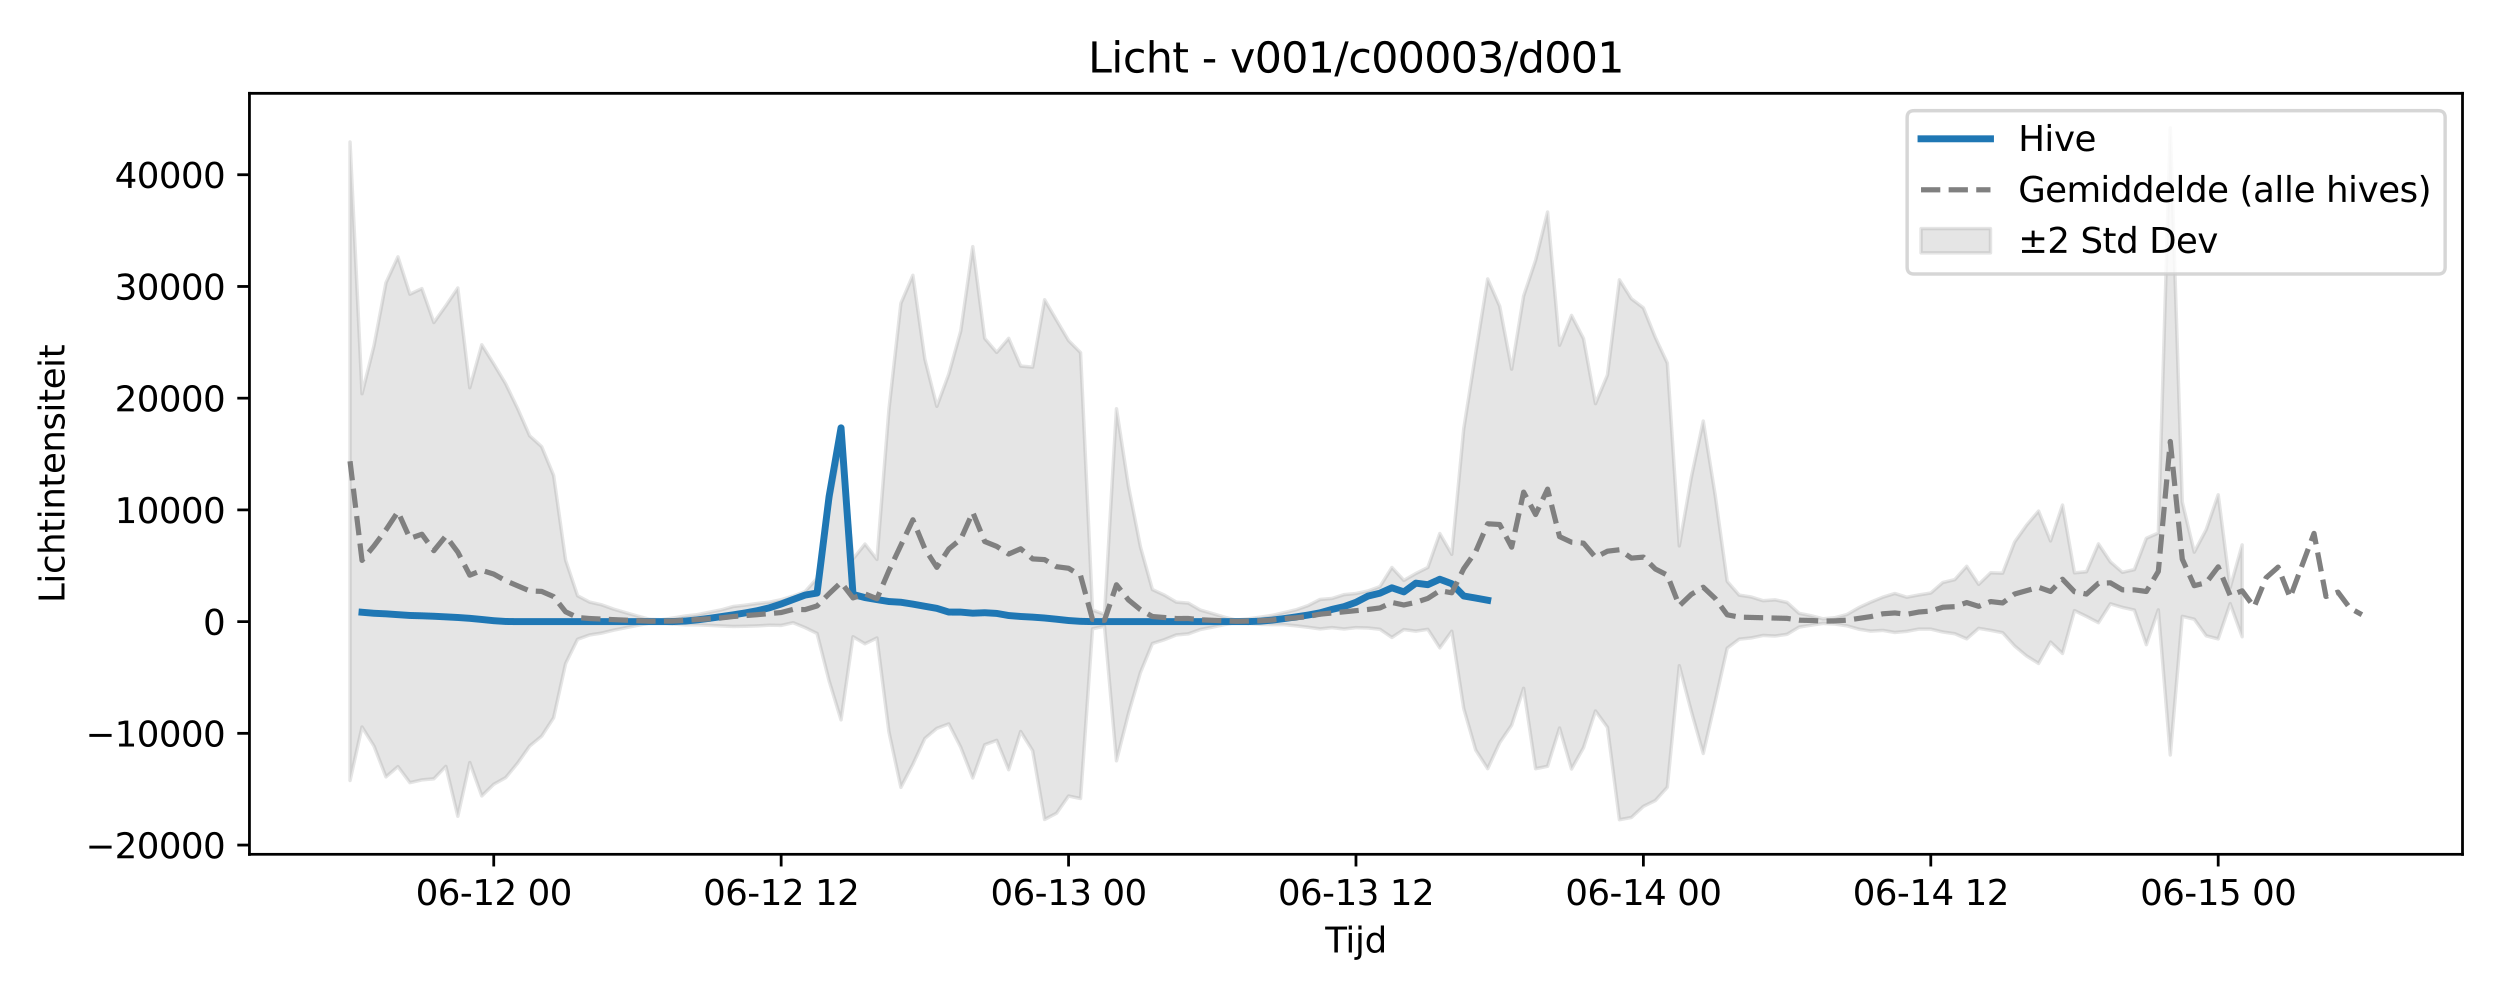 <?xml version="1.0" encoding="utf-8" standalone="no"?>
<!DOCTYPE svg PUBLIC "-//W3C//DTD SVG 1.1//EN"
  "http://www.w3.org/Graphics/SVG/1.1/DTD/svg11.dtd">
<svg xmlns:xlink="http://www.w3.org/1999/xlink" width="720pt" height="288pt" viewBox="0 0 720 288" xmlns="http://www.w3.org/2000/svg" version="1.1">
 <defs>
  <style type="text/css">*{stroke-linejoin: round; stroke-linecap: butt}</style>
 </defs>
 <g id="figure_1">
  <g id="patch_1">
   <path d="M 0 288 
L 720 288 
L 720 0 
L 0 0 
z
" style="fill: #ffffff"/>
  </g>
  <g id="axes_1">
   <g id="patch_2">
    <path d="M 71.84 246.04 
L 709.2 246.04 
L 709.2 26.88 
L 71.84 26.88 
z
" style="fill: #ffffff"/>
   </g>
   <g id="FillBetweenPolyCollection_1">
    <defs>
     <path id="mfbb63254fd" d="M 100.811 -247.115 
L 100.811 -63.209 
L 104.26 -78.618 
L 107.709 -73.132 
L 111.158 -64.257 
L 114.607 -67.217 
L 118.055 -62.593 
L 121.504 -63.388 
L 124.953 -63.7 
L 128.402 -67.282 
L 131.851 -52.911 
L 135.3 -68.385 
L 138.749 -58.774 
L 142.198 -62.12 
L 145.647 -64.045 
L 149.096 -68.239 
L 152.545 -73.128 
L 155.994 -75.99 
L 159.443 -81.281 
L 162.891 -96.891 
L 166.34 -103.89 
L 169.789 -105.134 
L 173.238 -105.662 
L 176.687 -106.507 
L 180.136 -107.201 
L 183.585 -107.877 
L 187.034 -108.542 
L 190.483 -108.647 
L 193.932 -108.272 
L 197.381 -108.043 
L 200.83 -108.022 
L 204.278 -107.897 
L 207.727 -107.722 
L 211.176 -107.571 
L 214.625 -107.64 
L 218.074 -107.74 
L 221.523 -107.94 
L 224.972 -107.884 
L 228.421 -108.659 
L 231.87 -107.249 
L 235.319 -105.559 
L 238.768 -91.96 
L 242.217 -80.681 
L 245.665 -104.624 
L 249.114 -102.582 
L 252.563 -104.265 
L 256.012 -77.239 
L 259.461 -61.239 
L 262.91 -67.884 
L 266.359 -75.327 
L 269.808 -78.227 
L 273.257 -79.513 
L 276.706 -72.756 
L 280.155 -63.943 
L 283.604 -73.518 
L 287.052 -74.779 
L 290.501 -66.322 
L 293.95 -77.324 
L 297.399 -71.802 
L 300.848 -51.986 
L 304.297 -53.801 
L 307.746 -58.747 
L 311.195 -58.029 
L 314.644 -106.907 
L 318.093 -107.66 
L 321.542 -68.887 
L 324.991 -82.465 
L 328.439 -94.288 
L 331.888 -102.671 
L 335.337 -103.761 
L 338.786 -105.144 
L 342.235 -105.446 
L 345.684 -106.699 
L 349.133 -107.373 
L 352.582 -108.105 
L 356.031 -108.728 
L 359.48 -108.449 
L 362.929 -108.189 
L 366.378 -108.1 
L 369.826 -108.102 
L 373.275 -107.753 
L 376.724 -107.351 
L 380.173 -106.874 
L 383.622 -107.249 
L 387.071 -106.855 
L 390.52 -107.242 
L 393.969 -107.143 
L 397.418 -106.767 
L 400.867 -104.407 
L 404.316 -106.686 
L 407.765 -106.226 
L 411.214 -106.754 
L 414.662 -101.417 
L 418.111 -106.203 
L 421.56 -83.94 
L 425.009 -71.982 
L 428.458 -66.621 
L 431.907 -74.088 
L 435.356 -79.164 
L 438.805 -89.772 
L 442.254 -66.608 
L 445.703 -67.311 
L 449.152 -78.339 
L 452.601 -66.521 
L 456.049 -72.658 
L 459.498 -83.248 
L 462.947 -78.516 
L 466.396 -51.922 
L 469.845 -52.569 
L 473.294 -55.758 
L 476.743 -57.455 
L 480.192 -61.287 
L 483.641 -96.275 
L 487.09 -83.175 
L 490.539 -71.001 
L 493.988 -85.999 
L 497.436 -101.322 
L 500.885 -103.921 
L 504.334 -104.28 
L 507.783 -104.99 
L 511.232 -104.824 
L 514.681 -105.317 
L 518.13 -107.399 
L 521.579 -107.946 
L 525.028 -108.457 
L 528.477 -108.268 
L 531.926 -107.764 
L 535.375 -106.788 
L 538.823 -106.236 
L 542.272 -106.441 
L 545.721 -105.855 
L 549.17 -106.174 
L 552.619 -106.82 
L 556.068 -106.803 
L 559.517 -105.983 
L 562.966 -105.491 
L 566.415 -104.016 
L 569.864 -107.039 
L 573.313 -106.456 
L 576.762 -105.777 
L 580.21 -101.959 
L 583.659 -99.077 
L 587.108 -96.92 
L 590.557 -103.091 
L 594.006 -99.803 
L 597.455 -112.14 
L 600.904 -110.464 
L 604.353 -108.654 
L 607.802 -114.098 
L 611.251 -113.078 
L 614.7 -112.296 
L 618.149 -102.325 
L 621.597 -112.364 
L 625.046 -70.56 
L 628.495 -110.49 
L 631.944 -109.669 
L 635.393 -104.886 
L 638.842 -103.988 
L 642.291 -114.157 
L 645.74 -104.611 
L 645.74 -131.073 
L 645.74 -131.073 
L 642.291 -118.791 
L 638.842 -145.501 
L 635.393 -135.491 
L 631.944 -128.975 
L 628.495 -143.449 
L 625.046 -251.158 
L 621.597 -134.5 
L 618.149 -132.982 
L 614.7 -123.953 
L 611.251 -123.175 
L 607.802 -126.182 
L 604.353 -131.363 
L 600.904 -123.347 
L 597.455 -123.02 
L 594.006 -142.548 
L 590.557 -132.207 
L 587.108 -140.818 
L 583.659 -136.766 
L 580.21 -131.892 
L 576.762 -122.926 
L 573.313 -123.043 
L 569.864 -119.7 
L 566.415 -124.914 
L 562.966 -121.065 
L 559.517 -120.236 
L 556.068 -117.218 
L 552.619 -116.657 
L 549.17 -115.995 
L 545.721 -117.086 
L 542.272 -116.023 
L 538.823 -114.612 
L 535.375 -113.02 
L 531.926 -111.022 
L 528.477 -110.106 
L 525.028 -109.785 
L 521.579 -110.674 
L 518.13 -111.369 
L 514.681 -114.503 
L 511.232 -115.248 
L 507.783 -114.997 
L 504.334 -116.072 
L 500.885 -116.615 
L 497.436 -120.559 
L 493.988 -145.272 
L 490.539 -166.745 
L 487.09 -150.47 
L 483.641 -130.773 
L 480.192 -183.443 
L 476.743 -190.796 
L 473.294 -199.338 
L 469.845 -201.956 
L 466.396 -207.415 
L 462.947 -179.994 
L 459.498 -171.752 
L 456.049 -190.485 
L 452.601 -197.165 
L 449.152 -188.572 
L 445.703 -226.946 
L 442.254 -213.027 
L 438.805 -202.76 
L 435.356 -181.674 
L 431.907 -199.807 
L 428.458 -207.672 
L 425.009 -186.306 
L 421.56 -164.534 
L 418.111 -128.36 
L 414.662 -134.341 
L 411.214 -124.571 
L 407.765 -122.832 
L 404.316 -120.843 
L 400.867 -124.57 
L 397.418 -119.054 
L 393.969 -117.799 
L 390.52 -117.073 
L 387.071 -116.745 
L 383.622 -115.646 
L 380.173 -115.361 
L 376.724 -113.593 
L 373.275 -112.389 
L 369.826 -111.571 
L 366.378 -110.772 
L 362.929 -110.254 
L 359.48 -109.782 
L 356.031 -109.412 
L 352.582 -110.281 
L 349.133 -111.319 
L 345.684 -112.305 
L 342.235 -114.308 
L 338.786 -114.585 
L 335.337 -116.613 
L 331.888 -118.216 
L 328.439 -130.545 
L 324.991 -148.003 
L 321.542 -170.281 
L 318.093 -111.044 
L 314.644 -112.31 
L 311.195 -186.447 
L 307.746 -189.932 
L 304.297 -195.774 
L 300.848 -201.678 
L 297.399 -182.271 
L 293.95 -182.576 
L 290.501 -190.56 
L 287.052 -186.505 
L 283.604 -190.554 
L 280.155 -216.974 
L 276.706 -192.709 
L 273.257 -180.277 
L 269.808 -170.979 
L 266.359 -184.582 
L 262.91 -208.716 
L 259.461 -200.649 
L 256.012 -170.102 
L 252.563 -126.887 
L 249.114 -131.318 
L 245.665 -126.984 
L 242.217 -159.851 
L 238.768 -142.041 
L 235.319 -121.432 
L 231.87 -117.616 
L 228.421 -116.331 
L 224.972 -115.298 
L 221.523 -114.565 
L 218.074 -114.2 
L 214.625 -113.71 
L 211.176 -113.323 
L 207.727 -112.366 
L 204.278 -111.674 
L 200.83 -110.985 
L 197.381 -110.605 
L 193.932 -110.019 
L 190.483 -109.524 
L 187.034 -109.654 
L 183.585 -110.582 
L 180.136 -111.57 
L 176.687 -112.587 
L 173.238 -113.826 
L 169.789 -114.6 
L 166.34 -116.425 
L 162.891 -126.716 
L 159.443 -151.073 
L 155.994 -159.365 
L 152.545 -162.491 
L 149.096 -170.306 
L 145.647 -177.452 
L 142.198 -183.201 
L 138.749 -188.707 
L 135.3 -176.323 
L 131.851 -205.065 
L 128.402 -199.95 
L 124.953 -195.111 
L 121.504 -204.89 
L 118.055 -203.278 
L 114.607 -214.034 
L 111.158 -206.559 
L 107.709 -188.417 
L 104.26 -174.605 
L 100.811 -247.115 
z
" style="stroke: #808080; stroke-opacity: 0.2"/>
    </defs>
    <g clip-path="url(#p716252d791)">
     <use xlink:href="#mfbb63254fd" x="0" y="288" style="fill: #808080; fill-opacity: 0.2; stroke: #808080; stroke-opacity: 0.2"/>
    </g>
   </g>
   <g id="matplotlib.axis_1">
    <g id="xtick_1">
     <g id="line2d_1">
      <defs>
       <path id="ma7f25978bb" d="M 0 0 
L 0 3.5 
" style="stroke: #000000; stroke-width: 0.8"/>
      </defs>
      <g>
       <use xlink:href="#ma7f25978bb" x="142.198" y="246.04" style="stroke: #000000; stroke-width: 0.8"/>
      </g>
     </g>
     <g id="text_1">
      <!-- 06-12 00 -->
      <g transform="translate(119.717 260.638) scale(0.1 -0.1)">
       <defs>
        <path id="DejaVuSans-30" d="M 2034 4250 
Q 1547 4250 1301 3770 
Q 1056 3291 1056 2328 
Q 1056 1369 1301 889 
Q 1547 409 2034 409 
Q 2525 409 2770 889 
Q 3016 1369 3016 2328 
Q 3016 3291 2770 3770 
Q 2525 4250 2034 4250 
z
M 2034 4750 
Q 2819 4750 3233 4129 
Q 3647 3509 3647 2328 
Q 3647 1150 3233 529 
Q 2819 -91 2034 -91 
Q 1250 -91 836 529 
Q 422 1150 422 2328 
Q 422 3509 836 4129 
Q 1250 4750 2034 4750 
z
" transform="scale(0.016)"/>
        <path id="DejaVuSans-36" d="M 2113 2584 
Q 1688 2584 1439 2293 
Q 1191 2003 1191 1497 
Q 1191 994 1439 701 
Q 1688 409 2113 409 
Q 2538 409 2786 701 
Q 3034 994 3034 1497 
Q 3034 2003 2786 2293 
Q 2538 2584 2113 2584 
z
M 3366 4563 
L 3366 3988 
Q 3128 4100 2886 4159 
Q 2644 4219 2406 4219 
Q 1781 4219 1451 3797 
Q 1122 3375 1075 2522 
Q 1259 2794 1537 2939 
Q 1816 3084 2150 3084 
Q 2853 3084 3261 2657 
Q 3669 2231 3669 1497 
Q 3669 778 3244 343 
Q 2819 -91 2113 -91 
Q 1303 -91 875 529 
Q 447 1150 447 2328 
Q 447 3434 972 4092 
Q 1497 4750 2381 4750 
Q 2619 4750 2861 4703 
Q 3103 4656 3366 4563 
z
" transform="scale(0.016)"/>
        <path id="DejaVuSans-2d" d="M 313 2009 
L 1997 2009 
L 1997 1497 
L 313 1497 
L 313 2009 
z
" transform="scale(0.016)"/>
        <path id="DejaVuSans-31" d="M 794 531 
L 1825 531 
L 1825 4091 
L 703 3866 
L 703 4441 
L 1819 4666 
L 2450 4666 
L 2450 531 
L 3481 531 
L 3481 0 
L 794 0 
L 794 531 
z
" transform="scale(0.016)"/>
        <path id="DejaVuSans-32" d="M 1228 531 
L 3431 531 
L 3431 0 
L 469 0 
L 469 531 
Q 828 903 1448 1529 
Q 2069 2156 2228 2338 
Q 2531 2678 2651 2914 
Q 2772 3150 2772 3378 
Q 2772 3750 2511 3984 
Q 2250 4219 1831 4219 
Q 1534 4219 1204 4116 
Q 875 4013 500 3803 
L 500 4441 
Q 881 4594 1212 4672 
Q 1544 4750 1819 4750 
Q 2544 4750 2975 4387 
Q 3406 4025 3406 3419 
Q 3406 3131 3298 2873 
Q 3191 2616 2906 2266 
Q 2828 2175 2409 1742 
Q 1991 1309 1228 531 
z
" transform="scale(0.016)"/>
        <path id="DejaVuSans-20" transform="scale(0.016)"/>
       </defs>
       <use xlink:href="#DejaVuSans-30"/>
       <use xlink:href="#DejaVuSans-36" transform="translate(63.623 0)"/>
       <use xlink:href="#DejaVuSans-2d" transform="translate(127.246 0)"/>
       <use xlink:href="#DejaVuSans-31" transform="translate(163.33 0)"/>
       <use xlink:href="#DejaVuSans-32" transform="translate(226.953 0)"/>
       <use xlink:href="#DejaVuSans-20" transform="translate(290.576 0)"/>
       <use xlink:href="#DejaVuSans-30" transform="translate(322.363 0)"/>
       <use xlink:href="#DejaVuSans-30" transform="translate(385.986 0)"/>
      </g>
     </g>
    </g>
    <g id="xtick_2">
     <g id="line2d_2">
      <g>
       <use xlink:href="#ma7f25978bb" x="224.972" y="246.04" style="stroke: #000000; stroke-width: 0.8"/>
      </g>
     </g>
     <g id="text_2">
      <!-- 06-12 12 -->
      <g transform="translate(202.491 260.638) scale(0.1 -0.1)">
       <use xlink:href="#DejaVuSans-30"/>
       <use xlink:href="#DejaVuSans-36" transform="translate(63.623 0)"/>
       <use xlink:href="#DejaVuSans-2d" transform="translate(127.246 0)"/>
       <use xlink:href="#DejaVuSans-31" transform="translate(163.33 0)"/>
       <use xlink:href="#DejaVuSans-32" transform="translate(226.953 0)"/>
       <use xlink:href="#DejaVuSans-20" transform="translate(290.576 0)"/>
       <use xlink:href="#DejaVuSans-31" transform="translate(322.363 0)"/>
       <use xlink:href="#DejaVuSans-32" transform="translate(385.986 0)"/>
      </g>
     </g>
    </g>
    <g id="xtick_3">
     <g id="line2d_3">
      <g>
       <use xlink:href="#ma7f25978bb" x="307.746" y="246.04" style="stroke: #000000; stroke-width: 0.8"/>
      </g>
     </g>
     <g id="text_3">
      <!-- 06-13 00 -->
      <g transform="translate(285.266 260.638) scale(0.1 -0.1)">
       <defs>
        <path id="DejaVuSans-33" d="M 2597 2516 
Q 3050 2419 3304 2112 
Q 3559 1806 3559 1356 
Q 3559 666 3084 287 
Q 2609 -91 1734 -91 
Q 1441 -91 1130 -33 
Q 819 25 488 141 
L 488 750 
Q 750 597 1062 519 
Q 1375 441 1716 441 
Q 2309 441 2620 675 
Q 2931 909 2931 1356 
Q 2931 1769 2642 2001 
Q 2353 2234 1838 2234 
L 1294 2234 
L 1294 2753 
L 1863 2753 
Q 2328 2753 2575 2939 
Q 2822 3125 2822 3475 
Q 2822 3834 2567 4026 
Q 2313 4219 1838 4219 
Q 1578 4219 1281 4162 
Q 984 4106 628 3988 
L 628 4550 
Q 988 4650 1302 4700 
Q 1616 4750 1894 4750 
Q 2613 4750 3031 4423 
Q 3450 4097 3450 3541 
Q 3450 3153 3228 2886 
Q 3006 2619 2597 2516 
z
" transform="scale(0.016)"/>
       </defs>
       <use xlink:href="#DejaVuSans-30"/>
       <use xlink:href="#DejaVuSans-36" transform="translate(63.623 0)"/>
       <use xlink:href="#DejaVuSans-2d" transform="translate(127.246 0)"/>
       <use xlink:href="#DejaVuSans-31" transform="translate(163.33 0)"/>
       <use xlink:href="#DejaVuSans-33" transform="translate(226.953 0)"/>
       <use xlink:href="#DejaVuSans-20" transform="translate(290.576 0)"/>
       <use xlink:href="#DejaVuSans-30" transform="translate(322.363 0)"/>
       <use xlink:href="#DejaVuSans-30" transform="translate(385.986 0)"/>
      </g>
     </g>
    </g>
    <g id="xtick_4">
     <g id="line2d_4">
      <g>
       <use xlink:href="#ma7f25978bb" x="390.52" y="246.04" style="stroke: #000000; stroke-width: 0.8"/>
      </g>
     </g>
     <g id="text_4">
      <!-- 06-13 12 -->
      <g transform="translate(368.04 260.638) scale(0.1 -0.1)">
       <use xlink:href="#DejaVuSans-30"/>
       <use xlink:href="#DejaVuSans-36" transform="translate(63.623 0)"/>
       <use xlink:href="#DejaVuSans-2d" transform="translate(127.246 0)"/>
       <use xlink:href="#DejaVuSans-31" transform="translate(163.33 0)"/>
       <use xlink:href="#DejaVuSans-33" transform="translate(226.953 0)"/>
       <use xlink:href="#DejaVuSans-20" transform="translate(290.576 0)"/>
       <use xlink:href="#DejaVuSans-31" transform="translate(322.363 0)"/>
       <use xlink:href="#DejaVuSans-32" transform="translate(385.986 0)"/>
      </g>
     </g>
    </g>
    <g id="xtick_5">
     <g id="line2d_5">
      <g>
       <use xlink:href="#ma7f25978bb" x="473.294" y="246.04" style="stroke: #000000; stroke-width: 0.8"/>
      </g>
     </g>
     <g id="text_5">
      <!-- 06-14 00 -->
      <g transform="translate(450.814 260.638) scale(0.1 -0.1)">
       <defs>
        <path id="DejaVuSans-34" d="M 2419 4116 
L 825 1625 
L 2419 1625 
L 2419 4116 
z
M 2253 4666 
L 3047 4666 
L 3047 1625 
L 3713 1625 
L 3713 1100 
L 3047 1100 
L 3047 0 
L 2419 0 
L 2419 1100 
L 313 1100 
L 313 1709 
L 2253 4666 
z
" transform="scale(0.016)"/>
       </defs>
       <use xlink:href="#DejaVuSans-30"/>
       <use xlink:href="#DejaVuSans-36" transform="translate(63.623 0)"/>
       <use xlink:href="#DejaVuSans-2d" transform="translate(127.246 0)"/>
       <use xlink:href="#DejaVuSans-31" transform="translate(163.33 0)"/>
       <use xlink:href="#DejaVuSans-34" transform="translate(226.953 0)"/>
       <use xlink:href="#DejaVuSans-20" transform="translate(290.576 0)"/>
       <use xlink:href="#DejaVuSans-30" transform="translate(322.363 0)"/>
       <use xlink:href="#DejaVuSans-30" transform="translate(385.986 0)"/>
      </g>
     </g>
    </g>
    <g id="xtick_6">
     <g id="line2d_6">
      <g>
       <use xlink:href="#ma7f25978bb" x="556.068" y="246.04" style="stroke: #000000; stroke-width: 0.8"/>
      </g>
     </g>
     <g id="text_6">
      <!-- 06-14 12 -->
      <g transform="translate(533.588 260.638) scale(0.1 -0.1)">
       <use xlink:href="#DejaVuSans-30"/>
       <use xlink:href="#DejaVuSans-36" transform="translate(63.623 0)"/>
       <use xlink:href="#DejaVuSans-2d" transform="translate(127.246 0)"/>
       <use xlink:href="#DejaVuSans-31" transform="translate(163.33 0)"/>
       <use xlink:href="#DejaVuSans-34" transform="translate(226.953 0)"/>
       <use xlink:href="#DejaVuSans-20" transform="translate(290.576 0)"/>
       <use xlink:href="#DejaVuSans-31" transform="translate(322.363 0)"/>
       <use xlink:href="#DejaVuSans-32" transform="translate(385.986 0)"/>
      </g>
     </g>
    </g>
    <g id="xtick_7">
     <g id="line2d_7">
      <g>
       <use xlink:href="#ma7f25978bb" x="638.842" y="246.04" style="stroke: #000000; stroke-width: 0.8"/>
      </g>
     </g>
     <g id="text_7">
      <!-- 06-15 00 -->
      <g transform="translate(616.362 260.638) scale(0.1 -0.1)">
       <defs>
        <path id="DejaVuSans-35" d="M 691 4666 
L 3169 4666 
L 3169 4134 
L 1269 4134 
L 1269 2991 
Q 1406 3038 1543 3061 
Q 1681 3084 1819 3084 
Q 2600 3084 3056 2656 
Q 3513 2228 3513 1497 
Q 3513 744 3044 326 
Q 2575 -91 1722 -91 
Q 1428 -91 1123 -41 
Q 819 9 494 109 
L 494 744 
Q 775 591 1075 516 
Q 1375 441 1709 441 
Q 2250 441 2565 725 
Q 2881 1009 2881 1497 
Q 2881 1984 2565 2268 
Q 2250 2553 1709 2553 
Q 1456 2553 1204 2497 
Q 953 2441 691 2322 
L 691 4666 
z
" transform="scale(0.016)"/>
       </defs>
       <use xlink:href="#DejaVuSans-30"/>
       <use xlink:href="#DejaVuSans-36" transform="translate(63.623 0)"/>
       <use xlink:href="#DejaVuSans-2d" transform="translate(127.246 0)"/>
       <use xlink:href="#DejaVuSans-31" transform="translate(163.33 0)"/>
       <use xlink:href="#DejaVuSans-35" transform="translate(226.953 0)"/>
       <use xlink:href="#DejaVuSans-20" transform="translate(290.576 0)"/>
       <use xlink:href="#DejaVuSans-30" transform="translate(322.363 0)"/>
       <use xlink:href="#DejaVuSans-30" transform="translate(385.986 0)"/>
      </g>
     </g>
    </g>
    <g id="text_8">
     <!-- Tijd -->
     <g transform="translate(381.67 274.317) scale(0.1 -0.1)">
      <defs>
       <path id="DejaVuSans-54" d="M -19 4666 
L 3928 4666 
L 3928 4134 
L 2272 4134 
L 2272 0 
L 1638 0 
L 1638 4134 
L -19 4134 
L -19 4666 
z
" transform="scale(0.016)"/>
       <path id="DejaVuSans-69" d="M 603 3500 
L 1178 3500 
L 1178 0 
L 603 0 
L 603 3500 
z
M 603 4863 
L 1178 4863 
L 1178 4134 
L 603 4134 
L 603 4863 
z
" transform="scale(0.016)"/>
       <path id="DejaVuSans-6a" d="M 603 3500 
L 1178 3500 
L 1178 -63 
Q 1178 -731 923 -1031 
Q 669 -1331 103 -1331 
L -116 -1331 
L -116 -844 
L 38 -844 
Q 366 -844 484 -692 
Q 603 -541 603 -63 
L 603 3500 
z
M 603 4863 
L 1178 4863 
L 1178 4134 
L 603 4134 
L 603 4863 
z
" transform="scale(0.016)"/>
       <path id="DejaVuSans-64" d="M 2906 2969 
L 2906 4863 
L 3481 4863 
L 3481 0 
L 2906 0 
L 2906 525 
Q 2725 213 2448 61 
Q 2172 -91 1784 -91 
Q 1150 -91 751 415 
Q 353 922 353 1747 
Q 353 2572 751 3078 
Q 1150 3584 1784 3584 
Q 2172 3584 2448 3432 
Q 2725 3281 2906 2969 
z
M 947 1747 
Q 947 1113 1208 752 
Q 1469 391 1925 391 
Q 2381 391 2643 752 
Q 2906 1113 2906 1747 
Q 2906 2381 2643 2742 
Q 2381 3103 1925 3103 
Q 1469 3103 1208 2742 
Q 947 2381 947 1747 
z
" transform="scale(0.016)"/>
      </defs>
      <use xlink:href="#DejaVuSans-54"/>
      <use xlink:href="#DejaVuSans-69" transform="translate(57.959 0)"/>
      <use xlink:href="#DejaVuSans-6a" transform="translate(85.742 0)"/>
      <use xlink:href="#DejaVuSans-64" transform="translate(113.525 0)"/>
     </g>
    </g>
   </g>
   <g id="matplotlib.axis_2">
    <g id="ytick_1">
     <g id="line2d_8">
      <defs>
       <path id="m1f7e5d19f0" d="M 0 0 
L -3.5 0 
" style="stroke: #000000; stroke-width: 0.8"/>
      </defs>
      <g>
       <use xlink:href="#m1f7e5d19f0" x="71.84" y="243.381" style="stroke: #000000; stroke-width: 0.8"/>
      </g>
     </g>
     <g id="text_9">
      <!-- −20000 -->
      <g transform="translate(24.648 247.18) scale(0.1 -0.1)">
       <defs>
        <path id="DejaVuSans-2212" d="M 678 2272 
L 4684 2272 
L 4684 1741 
L 678 1741 
L 678 2272 
z
" transform="scale(0.016)"/>
       </defs>
       <use xlink:href="#DejaVuSans-2212"/>
       <use xlink:href="#DejaVuSans-32" transform="translate(83.789 0)"/>
       <use xlink:href="#DejaVuSans-30" transform="translate(147.412 0)"/>
       <use xlink:href="#DejaVuSans-30" transform="translate(211.035 0)"/>
       <use xlink:href="#DejaVuSans-30" transform="translate(274.658 0)"/>
       <use xlink:href="#DejaVuSans-30" transform="translate(338.281 0)"/>
      </g>
     </g>
    </g>
    <g id="ytick_2">
     <g id="line2d_9">
      <g>
       <use xlink:href="#m1f7e5d19f0" x="71.84" y="211.204" style="stroke: #000000; stroke-width: 0.8"/>
      </g>
     </g>
     <g id="text_10">
      <!-- −10000 -->
      <g transform="translate(24.648 215.004) scale(0.1 -0.1)">
       <use xlink:href="#DejaVuSans-2212"/>
       <use xlink:href="#DejaVuSans-31" transform="translate(83.789 0)"/>
       <use xlink:href="#DejaVuSans-30" transform="translate(147.412 0)"/>
       <use xlink:href="#DejaVuSans-30" transform="translate(211.035 0)"/>
       <use xlink:href="#DejaVuSans-30" transform="translate(274.658 0)"/>
       <use xlink:href="#DejaVuSans-30" transform="translate(338.281 0)"/>
      </g>
     </g>
    </g>
    <g id="ytick_3">
     <g id="line2d_10">
      <g>
       <use xlink:href="#m1f7e5d19f0" x="71.84" y="179.028" style="stroke: #000000; stroke-width: 0.8"/>
      </g>
     </g>
     <g id="text_11">
      <!-- 0 -->
      <g transform="translate(58.477 182.827) scale(0.1 -0.1)">
       <use xlink:href="#DejaVuSans-30"/>
      </g>
     </g>
    </g>
    <g id="ytick_4">
     <g id="line2d_11">
      <g>
       <use xlink:href="#m1f7e5d19f0" x="71.84" y="146.851" style="stroke: #000000; stroke-width: 0.8"/>
      </g>
     </g>
     <g id="text_12">
      <!-- 10000 -->
      <g transform="translate(33.028 150.65) scale(0.1 -0.1)">
       <use xlink:href="#DejaVuSans-31"/>
       <use xlink:href="#DejaVuSans-30" transform="translate(63.623 0)"/>
       <use xlink:href="#DejaVuSans-30" transform="translate(127.246 0)"/>
       <use xlink:href="#DejaVuSans-30" transform="translate(190.869 0)"/>
       <use xlink:href="#DejaVuSans-30" transform="translate(254.492 0)"/>
      </g>
     </g>
    </g>
    <g id="ytick_5">
     <g id="line2d_12">
      <g>
       <use xlink:href="#m1f7e5d19f0" x="71.84" y="114.674" style="stroke: #000000; stroke-width: 0.8"/>
      </g>
     </g>
     <g id="text_13">
      <!-- 20000 -->
      <g transform="translate(33.028 118.473) scale(0.1 -0.1)">
       <use xlink:href="#DejaVuSans-32"/>
       <use xlink:href="#DejaVuSans-30" transform="translate(63.623 0)"/>
       <use xlink:href="#DejaVuSans-30" transform="translate(127.246 0)"/>
       <use xlink:href="#DejaVuSans-30" transform="translate(190.869 0)"/>
       <use xlink:href="#DejaVuSans-30" transform="translate(254.492 0)"/>
      </g>
     </g>
    </g>
    <g id="ytick_6">
     <g id="line2d_13">
      <g>
       <use xlink:href="#m1f7e5d19f0" x="71.84" y="82.498" style="stroke: #000000; stroke-width: 0.8"/>
      </g>
     </g>
     <g id="text_14">
      <!-- 30000 -->
      <g transform="translate(33.028 86.297) scale(0.1 -0.1)">
       <use xlink:href="#DejaVuSans-33"/>
       <use xlink:href="#DejaVuSans-30" transform="translate(63.623 0)"/>
       <use xlink:href="#DejaVuSans-30" transform="translate(127.246 0)"/>
       <use xlink:href="#DejaVuSans-30" transform="translate(190.869 0)"/>
       <use xlink:href="#DejaVuSans-30" transform="translate(254.492 0)"/>
      </g>
     </g>
    </g>
    <g id="ytick_7">
     <g id="line2d_14">
      <g>
       <use xlink:href="#m1f7e5d19f0" x="71.84" y="50.321" style="stroke: #000000; stroke-width: 0.8"/>
      </g>
     </g>
     <g id="text_15">
      <!-- 40000 -->
      <g transform="translate(33.028 54.12) scale(0.1 -0.1)">
       <use xlink:href="#DejaVuSans-34"/>
       <use xlink:href="#DejaVuSans-30" transform="translate(63.623 0)"/>
       <use xlink:href="#DejaVuSans-30" transform="translate(127.246 0)"/>
       <use xlink:href="#DejaVuSans-30" transform="translate(190.869 0)"/>
       <use xlink:href="#DejaVuSans-30" transform="translate(254.492 0)"/>
      </g>
     </g>
    </g>
    <g id="text_16">
     <!-- Lichtintensiteit -->
     <g transform="translate(18.568 173.656) rotate(-90) scale(0.1 -0.1)">
      <defs>
       <path id="DejaVuSans-4c" d="M 628 4666 
L 1259 4666 
L 1259 531 
L 3531 531 
L 3531 0 
L 628 0 
L 628 4666 
z
" transform="scale(0.016)"/>
       <path id="DejaVuSans-63" d="M 3122 3366 
L 3122 2828 
Q 2878 2963 2633 3030 
Q 2388 3097 2138 3097 
Q 1578 3097 1268 2742 
Q 959 2388 959 1747 
Q 959 1106 1268 751 
Q 1578 397 2138 397 
Q 2388 397 2633 464 
Q 2878 531 3122 666 
L 3122 134 
Q 2881 22 2623 -34 
Q 2366 -91 2075 -91 
Q 1284 -91 818 406 
Q 353 903 353 1747 
Q 353 2603 823 3093 
Q 1294 3584 2113 3584 
Q 2378 3584 2631 3529 
Q 2884 3475 3122 3366 
z
" transform="scale(0.016)"/>
       <path id="DejaVuSans-68" d="M 3513 2113 
L 3513 0 
L 2938 0 
L 2938 2094 
Q 2938 2591 2744 2837 
Q 2550 3084 2163 3084 
Q 1697 3084 1428 2787 
Q 1159 2491 1159 1978 
L 1159 0 
L 581 0 
L 581 4863 
L 1159 4863 
L 1159 2956 
Q 1366 3272 1645 3428 
Q 1925 3584 2291 3584 
Q 2894 3584 3203 3211 
Q 3513 2838 3513 2113 
z
" transform="scale(0.016)"/>
       <path id="DejaVuSans-74" d="M 1172 4494 
L 1172 3500 
L 2356 3500 
L 2356 3053 
L 1172 3053 
L 1172 1153 
Q 1172 725 1289 603 
Q 1406 481 1766 481 
L 2356 481 
L 2356 0 
L 1766 0 
Q 1100 0 847 248 
Q 594 497 594 1153 
L 594 3053 
L 172 3053 
L 172 3500 
L 594 3500 
L 594 4494 
L 1172 4494 
z
" transform="scale(0.016)"/>
       <path id="DejaVuSans-6e" d="M 3513 2113 
L 3513 0 
L 2938 0 
L 2938 2094 
Q 2938 2591 2744 2837 
Q 2550 3084 2163 3084 
Q 1697 3084 1428 2787 
Q 1159 2491 1159 1978 
L 1159 0 
L 581 0 
L 581 3500 
L 1159 3500 
L 1159 2956 
Q 1366 3272 1645 3428 
Q 1925 3584 2291 3584 
Q 2894 3584 3203 3211 
Q 3513 2838 3513 2113 
z
" transform="scale(0.016)"/>
       <path id="DejaVuSans-65" d="M 3597 1894 
L 3597 1613 
L 953 1613 
Q 991 1019 1311 708 
Q 1631 397 2203 397 
Q 2534 397 2845 478 
Q 3156 559 3463 722 
L 3463 178 
Q 3153 47 2828 -22 
Q 2503 -91 2169 -91 
Q 1331 -91 842 396 
Q 353 884 353 1716 
Q 353 2575 817 3079 
Q 1281 3584 2069 3584 
Q 2775 3584 3186 3129 
Q 3597 2675 3597 1894 
z
M 3022 2063 
Q 3016 2534 2758 2815 
Q 2500 3097 2075 3097 
Q 1594 3097 1305 2825 
Q 1016 2553 972 2059 
L 3022 2063 
z
" transform="scale(0.016)"/>
       <path id="DejaVuSans-73" d="M 2834 3397 
L 2834 2853 
Q 2591 2978 2328 3040 
Q 2066 3103 1784 3103 
Q 1356 3103 1142 2972 
Q 928 2841 928 2578 
Q 928 2378 1081 2264 
Q 1234 2150 1697 2047 
L 1894 2003 
Q 2506 1872 2764 1633 
Q 3022 1394 3022 966 
Q 3022 478 2636 193 
Q 2250 -91 1575 -91 
Q 1294 -91 989 -36 
Q 684 19 347 128 
L 347 722 
Q 666 556 975 473 
Q 1284 391 1588 391 
Q 1994 391 2212 530 
Q 2431 669 2431 922 
Q 2431 1156 2273 1281 
Q 2116 1406 1581 1522 
L 1381 1569 
Q 847 1681 609 1914 
Q 372 2147 372 2553 
Q 372 3047 722 3315 
Q 1072 3584 1716 3584 
Q 2034 3584 2315 3537 
Q 2597 3491 2834 3397 
z
" transform="scale(0.016)"/>
      </defs>
      <use xlink:href="#DejaVuSans-4c"/>
      <use xlink:href="#DejaVuSans-69" transform="translate(55.713 0)"/>
      <use xlink:href="#DejaVuSans-63" transform="translate(83.496 0)"/>
      <use xlink:href="#DejaVuSans-68" transform="translate(138.477 0)"/>
      <use xlink:href="#DejaVuSans-74" transform="translate(201.855 0)"/>
      <use xlink:href="#DejaVuSans-69" transform="translate(241.064 0)"/>
      <use xlink:href="#DejaVuSans-6e" transform="translate(268.848 0)"/>
      <use xlink:href="#DejaVuSans-74" transform="translate(332.227 0)"/>
      <use xlink:href="#DejaVuSans-65" transform="translate(371.436 0)"/>
      <use xlink:href="#DejaVuSans-6e" transform="translate(432.959 0)"/>
      <use xlink:href="#DejaVuSans-73" transform="translate(496.338 0)"/>
      <use xlink:href="#DejaVuSans-69" transform="translate(548.438 0)"/>
      <use xlink:href="#DejaVuSans-74" transform="translate(576.221 0)"/>
      <use xlink:href="#DejaVuSans-65" transform="translate(615.43 0)"/>
      <use xlink:href="#DejaVuSans-69" transform="translate(676.953 0)"/>
      <use xlink:href="#DejaVuSans-74" transform="translate(704.736 0)"/>
     </g>
    </g>
   </g>
   <g id="line2d_15">
    <path d="M 104.26 176.329 
L 107.709 176.622 
L 111.158 176.782 
L 114.607 177.024 
L 118.055 177.254 
L 121.504 177.351 
L 124.953 177.481 
L 128.402 177.656 
L 131.851 177.838 
L 135.3 178.079 
L 138.749 178.409 
L 142.198 178.762 
L 145.647 178.984 
L 149.096 179.027 
L 152.545 179.028 
L 155.994 179.028 
L 159.443 179.028 
L 162.891 179.028 
L 166.34 179.028 
L 169.789 179.028 
L 173.238 179.028 
L 176.687 179.028 
L 180.136 179.028 
L 183.585 179.028 
L 187.034 179.028 
L 190.483 179.028 
L 193.932 179.009 
L 197.381 178.863 
L 200.83 178.522 
L 204.278 178.081 
L 207.727 177.578 
L 211.176 177.073 
L 214.625 176.521 
L 218.074 175.885 
L 221.523 175.063 
L 224.972 173.957 
L 228.421 172.661 
L 231.87 171.378 
L 235.319 170.793 
L 238.768 143.051 
L 242.217 123.218 
L 245.665 171.193 
L 249.114 172.1 
L 252.563 172.686 
L 256.012 173.242 
L 259.461 173.447 
L 262.91 173.988 
L 266.359 174.607 
L 269.808 175.208 
L 273.257 176.282 
L 276.706 176.286 
L 280.155 176.598 
L 283.604 176.463 
L 287.052 176.664 
L 290.501 177.273 
L 293.95 177.548 
L 297.399 177.732 
L 300.848 177.988 
L 304.297 178.336 
L 307.746 178.714 
L 311.195 178.946 
L 314.644 179.022 
L 318.093 179.028 
L 321.542 179.028 
L 324.991 179.028 
L 328.439 179.028 
L 331.888 179.028 
L 335.337 179.028 
L 338.786 179.028 
L 342.235 179.028 
L 345.684 179.028 
L 349.133 179.028 
L 352.582 179.028 
L 356.031 179.028 
L 359.48 179.018 
L 362.929 178.907 
L 366.378 178.593 
L 369.826 178.156 
L 373.275 177.665 
L 376.724 177.135 
L 380.173 176.495 
L 383.622 175.504 
L 387.071 174.717 
L 390.52 173.466 
L 393.969 171.668 
L 397.418 170.838 
L 400.867 169.285 
L 404.316 170.462 
L 407.765 167.947 
L 411.214 168.391 
L 414.662 166.819 
L 418.111 168.118 
L 421.56 171.647 
L 425.009 172.242 
L 428.458 172.874 
" clip-path="url(#p716252d791)" style="fill: none; stroke: #1f77b4; stroke-width: 2; stroke-linecap: square"/>
   </g>
   <g id="line2d_16">
    <path d="M 100.811 132.838 
L 104.26 161.389 
L 107.709 157.226 
L 111.158 152.592 
L 114.607 147.375 
L 118.055 155.065 
L 121.504 153.861 
L 124.953 158.594 
L 128.402 154.384 
L 131.851 159.012 
L 135.3 165.646 
L 138.749 164.259 
L 142.198 165.34 
L 145.647 167.252 
L 152.545 170.19 
L 155.994 170.322 
L 159.443 171.823 
L 162.891 176.196 
L 166.34 177.842 
L 169.789 178.133 
L 176.687 178.453 
L 187.034 178.902 
L 193.932 178.854 
L 204.278 178.215 
L 207.727 177.956 
L 211.176 177.553 
L 218.074 177.03 
L 224.972 176.409 
L 228.421 175.505 
L 231.87 175.568 
L 235.319 174.505 
L 238.768 170.999 
L 242.217 167.734 
L 245.665 172.196 
L 249.114 171.05 
L 252.563 172.424 
L 256.012 164.33 
L 262.91 149.7 
L 266.359 158.046 
L 269.808 163.397 
L 273.257 158.105 
L 276.706 155.267 
L 280.155 147.541 
L 283.604 155.964 
L 287.052 157.358 
L 290.501 159.559 
L 293.95 158.05 
L 297.399 160.964 
L 300.848 161.168 
L 304.297 163.212 
L 307.746 163.661 
L 311.195 165.762 
L 314.644 178.392 
L 318.093 178.648 
L 321.542 168.416 
L 324.991 172.766 
L 328.439 175.583 
L 331.888 177.556 
L 338.786 178.136 
L 342.235 178.123 
L 345.684 178.498 
L 356.031 178.93 
L 362.929 178.778 
L 366.378 178.564 
L 369.826 178.163 
L 373.275 177.929 
L 376.724 177.528 
L 380.173 176.883 
L 393.969 175.529 
L 397.418 175.09 
L 400.867 173.511 
L 404.316 174.236 
L 407.765 173.471 
L 411.214 172.337 
L 414.662 170.121 
L 418.111 170.719 
L 421.56 163.763 
L 425.009 158.856 
L 428.458 150.853 
L 431.907 151.053 
L 435.356 157.581 
L 438.805 141.734 
L 442.254 148.182 
L 445.703 140.872 
L 449.152 154.544 
L 452.601 156.157 
L 456.049 156.428 
L 459.498 160.5 
L 462.947 158.745 
L 466.396 158.332 
L 469.845 160.737 
L 473.294 160.452 
L 476.743 163.874 
L 480.192 165.635 
L 483.641 174.476 
L 487.09 171.177 
L 490.539 169.127 
L 493.988 172.365 
L 497.436 177.06 
L 500.885 177.732 
L 514.681 178.09 
L 518.13 178.616 
L 521.579 178.69 
L 525.028 178.879 
L 528.477 178.813 
L 531.926 178.607 
L 538.823 177.576 
L 542.272 176.768 
L 545.721 176.529 
L 549.17 176.916 
L 552.619 176.262 
L 556.068 175.99 
L 559.517 174.891 
L 562.966 174.722 
L 566.415 173.535 
L 569.864 174.631 
L 573.313 173.25 
L 576.762 173.649 
L 580.21 171.075 
L 587.108 169.131 
L 590.557 170.351 
L 594.006 166.824 
L 597.455 170.42 
L 600.904 171.094 
L 604.353 167.992 
L 607.802 167.86 
L 611.251 169.873 
L 614.7 169.876 
L 618.149 170.347 
L 621.597 164.568 
L 625.046 127.141 
L 628.495 161.031 
L 631.944 168.678 
L 635.393 167.811 
L 638.842 163.255 
L 642.291 171.526 
L 645.74 170.158 
L 649.189 174.811 
L 652.638 166.387 
L 656.087 163.335 
L 659.536 172.099 
L 666.433 153.624 
L 669.882 171.791 
L 673.331 170.528 
L 676.78 175.138 
L 680.229 177.03 
L 680.229 177.03 
" clip-path="url(#p716252d791)" style="fill: none; stroke-dasharray: 5.55,2.4; stroke-dashoffset: 0; stroke: #808080; stroke-width: 1.5"/>
   </g>
   <g id="patch_3">
    <path d="M 71.84 246.04 
L 71.84 26.88 
" style="fill: none; stroke: #000000; stroke-width: 0.8; stroke-linejoin: miter; stroke-linecap: square"/>
   </g>
   <g id="patch_4">
    <path d="M 709.2 246.04 
L 709.2 26.88 
" style="fill: none; stroke: #000000; stroke-width: 0.8; stroke-linejoin: miter; stroke-linecap: square"/>
   </g>
   <g id="patch_5">
    <path d="M 71.84 246.04 
L 709.2 246.04 
" style="fill: none; stroke: #000000; stroke-width: 0.8; stroke-linejoin: miter; stroke-linecap: square"/>
   </g>
   <g id="patch_6">
    <path d="M 71.84 26.88 
L 709.2 26.88 
" style="fill: none; stroke: #000000; stroke-width: 0.8; stroke-linejoin: miter; stroke-linecap: square"/>
   </g>
   <g id="text_17">
    <!-- Licht - v001/c00003/d001 -->
    <g transform="translate(313.383 20.88) scale(0.12 -0.12)">
     <defs>
      <path id="DejaVuSans-76" d="M 191 3500 
L 800 3500 
L 1894 563 
L 2988 3500 
L 3597 3500 
L 2284 0 
L 1503 0 
L 191 3500 
z
" transform="scale(0.016)"/>
      <path id="DejaVuSans-2f" d="M 1625 4666 
L 2156 4666 
L 531 -594 
L 0 -594 
L 1625 4666 
z
" transform="scale(0.016)"/>
     </defs>
     <use xlink:href="#DejaVuSans-4c"/>
     <use xlink:href="#DejaVuSans-69" transform="translate(55.713 0)"/>
     <use xlink:href="#DejaVuSans-63" transform="translate(83.496 0)"/>
     <use xlink:href="#DejaVuSans-68" transform="translate(138.477 0)"/>
     <use xlink:href="#DejaVuSans-74" transform="translate(201.855 0)"/>
     <use xlink:href="#DejaVuSans-20" transform="translate(241.064 0)"/>
     <use xlink:href="#DejaVuSans-2d" transform="translate(272.852 0)"/>
     <use xlink:href="#DejaVuSans-20" transform="translate(308.936 0)"/>
     <use xlink:href="#DejaVuSans-76" transform="translate(340.723 0)"/>
     <use xlink:href="#DejaVuSans-30" transform="translate(399.902 0)"/>
     <use xlink:href="#DejaVuSans-30" transform="translate(463.525 0)"/>
     <use xlink:href="#DejaVuSans-31" transform="translate(527.148 0)"/>
     <use xlink:href="#DejaVuSans-2f" transform="translate(590.771 0)"/>
     <use xlink:href="#DejaVuSans-63" transform="translate(624.463 0)"/>
     <use xlink:href="#DejaVuSans-30" transform="translate(679.443 0)"/>
     <use xlink:href="#DejaVuSans-30" transform="translate(743.066 0)"/>
     <use xlink:href="#DejaVuSans-30" transform="translate(806.689 0)"/>
     <use xlink:href="#DejaVuSans-30" transform="translate(870.312 0)"/>
     <use xlink:href="#DejaVuSans-33" transform="translate(933.936 0)"/>
     <use xlink:href="#DejaVuSans-2f" transform="translate(997.559 0)"/>
     <use xlink:href="#DejaVuSans-64" transform="translate(1031.25 0)"/>
     <use xlink:href="#DejaVuSans-30" transform="translate(1094.727 0)"/>
     <use xlink:href="#DejaVuSans-30" transform="translate(1158.35 0)"/>
     <use xlink:href="#DejaVuSans-31" transform="translate(1221.973 0)"/>
    </g>
   </g>
   <g id="legend_1">
    <g id="patch_7">
     <path d="M 551.256 78.914 
L 702.2 78.914 
Q 704.2 78.914 704.2 76.914 
L 704.2 33.88 
Q 704.2 31.88 702.2 31.88 
L 551.256 31.88 
Q 549.256 31.88 549.256 33.88 
L 549.256 76.914 
Q 549.256 78.914 551.256 78.914 
z
" style="fill: #ffffff; opacity: 0.8; stroke: #cccccc; stroke-linejoin: miter"/>
    </g>
    <g id="line2d_17">
     <path d="M 553.256 39.978 
L 563.256 39.978 
L 573.256 39.978 
" style="fill: none; stroke: #1f77b4; stroke-width: 2; stroke-linecap: square"/>
    </g>
    <g id="text_18">
     <!-- Hive -->
     <g transform="translate(581.256 43.478) scale(0.1 -0.1)">
      <defs>
       <path id="DejaVuSans-48" d="M 628 4666 
L 1259 4666 
L 1259 2753 
L 3553 2753 
L 3553 4666 
L 4184 4666 
L 4184 0 
L 3553 0 
L 3553 2222 
L 1259 2222 
L 1259 0 
L 628 0 
L 628 4666 
z
" transform="scale(0.016)"/>
      </defs>
      <use xlink:href="#DejaVuSans-48"/>
      <use xlink:href="#DejaVuSans-69" transform="translate(75.195 0)"/>
      <use xlink:href="#DejaVuSans-76" transform="translate(102.979 0)"/>
      <use xlink:href="#DejaVuSans-65" transform="translate(162.158 0)"/>
     </g>
    </g>
    <g id="line2d_18">
     <path d="M 553.256 54.657 
L 563.256 54.657 
L 573.256 54.657 
" style="fill: none; stroke-dasharray: 5.55,2.4; stroke-dashoffset: 0; stroke: #808080; stroke-width: 1.5"/>
    </g>
    <g id="text_19">
     <!-- Gemiddelde (alle hives) -->
     <g transform="translate(581.256 58.157) scale(0.1 -0.1)">
      <defs>
       <path id="DejaVuSans-47" d="M 3809 666 
L 3809 1919 
L 2778 1919 
L 2778 2438 
L 4434 2438 
L 4434 434 
Q 4069 175 3628 42 
Q 3188 -91 2688 -91 
Q 1594 -91 976 548 
Q 359 1188 359 2328 
Q 359 3472 976 4111 
Q 1594 4750 2688 4750 
Q 3144 4750 3555 4637 
Q 3966 4525 4313 4306 
L 4313 3634 
Q 3963 3931 3569 4081 
Q 3175 4231 2741 4231 
Q 1884 4231 1454 3753 
Q 1025 3275 1025 2328 
Q 1025 1384 1454 906 
Q 1884 428 2741 428 
Q 3075 428 3337 486 
Q 3600 544 3809 666 
z
" transform="scale(0.016)"/>
       <path id="DejaVuSans-6d" d="M 3328 2828 
Q 3544 3216 3844 3400 
Q 4144 3584 4550 3584 
Q 5097 3584 5394 3201 
Q 5691 2819 5691 2113 
L 5691 0 
L 5113 0 
L 5113 2094 
Q 5113 2597 4934 2840 
Q 4756 3084 4391 3084 
Q 3944 3084 3684 2787 
Q 3425 2491 3425 1978 
L 3425 0 
L 2847 0 
L 2847 2094 
Q 2847 2600 2669 2842 
Q 2491 3084 2119 3084 
Q 1678 3084 1418 2786 
Q 1159 2488 1159 1978 
L 1159 0 
L 581 0 
L 581 3500 
L 1159 3500 
L 1159 2956 
Q 1356 3278 1631 3431 
Q 1906 3584 2284 3584 
Q 2666 3584 2933 3390 
Q 3200 3197 3328 2828 
z
" transform="scale(0.016)"/>
       <path id="DejaVuSans-6c" d="M 603 4863 
L 1178 4863 
L 1178 0 
L 603 0 
L 603 4863 
z
" transform="scale(0.016)"/>
       <path id="DejaVuSans-28" d="M 1984 4856 
Q 1566 4138 1362 3434 
Q 1159 2731 1159 2009 
Q 1159 1288 1364 580 
Q 1569 -128 1984 -844 
L 1484 -844 
Q 1016 -109 783 600 
Q 550 1309 550 2009 
Q 550 2706 781 3412 
Q 1013 4119 1484 4856 
L 1984 4856 
z
" transform="scale(0.016)"/>
       <path id="DejaVuSans-61" d="M 2194 1759 
Q 1497 1759 1228 1600 
Q 959 1441 959 1056 
Q 959 750 1161 570 
Q 1363 391 1709 391 
Q 2188 391 2477 730 
Q 2766 1069 2766 1631 
L 2766 1759 
L 2194 1759 
z
M 3341 1997 
L 3341 0 
L 2766 0 
L 2766 531 
Q 2569 213 2275 61 
Q 1981 -91 1556 -91 
Q 1019 -91 701 211 
Q 384 513 384 1019 
Q 384 1609 779 1909 
Q 1175 2209 1959 2209 
L 2766 2209 
L 2766 2266 
Q 2766 2663 2505 2880 
Q 2244 3097 1772 3097 
Q 1472 3097 1187 3025 
Q 903 2953 641 2809 
L 641 3341 
Q 956 3463 1253 3523 
Q 1550 3584 1831 3584 
Q 2591 3584 2966 3190 
Q 3341 2797 3341 1997 
z
" transform="scale(0.016)"/>
       <path id="DejaVuSans-29" d="M 513 4856 
L 1013 4856 
Q 1481 4119 1714 3412 
Q 1947 2706 1947 2009 
Q 1947 1309 1714 600 
Q 1481 -109 1013 -844 
L 513 -844 
Q 928 -128 1133 580 
Q 1338 1288 1338 2009 
Q 1338 2731 1133 3434 
Q 928 4138 513 4856 
z
" transform="scale(0.016)"/>
      </defs>
      <use xlink:href="#DejaVuSans-47"/>
      <use xlink:href="#DejaVuSans-65" transform="translate(77.49 0)"/>
      <use xlink:href="#DejaVuSans-6d" transform="translate(139.014 0)"/>
      <use xlink:href="#DejaVuSans-69" transform="translate(236.426 0)"/>
      <use xlink:href="#DejaVuSans-64" transform="translate(264.209 0)"/>
      <use xlink:href="#DejaVuSans-64" transform="translate(327.686 0)"/>
      <use xlink:href="#DejaVuSans-65" transform="translate(391.162 0)"/>
      <use xlink:href="#DejaVuSans-6c" transform="translate(452.686 0)"/>
      <use xlink:href="#DejaVuSans-64" transform="translate(480.469 0)"/>
      <use xlink:href="#DejaVuSans-65" transform="translate(543.945 0)"/>
      <use xlink:href="#DejaVuSans-20" transform="translate(605.469 0)"/>
      <use xlink:href="#DejaVuSans-28" transform="translate(637.256 0)"/>
      <use xlink:href="#DejaVuSans-61" transform="translate(676.27 0)"/>
      <use xlink:href="#DejaVuSans-6c" transform="translate(737.549 0)"/>
      <use xlink:href="#DejaVuSans-6c" transform="translate(765.332 0)"/>
      <use xlink:href="#DejaVuSans-65" transform="translate(793.115 0)"/>
      <use xlink:href="#DejaVuSans-20" transform="translate(854.639 0)"/>
      <use xlink:href="#DejaVuSans-68" transform="translate(886.426 0)"/>
      <use xlink:href="#DejaVuSans-69" transform="translate(949.805 0)"/>
      <use xlink:href="#DejaVuSans-76" transform="translate(977.588 0)"/>
      <use xlink:href="#DejaVuSans-65" transform="translate(1036.768 0)"/>
      <use xlink:href="#DejaVuSans-73" transform="translate(1098.291 0)"/>
      <use xlink:href="#DejaVuSans-29" transform="translate(1150.391 0)"/>
     </g>
    </g>
    <g id="patch_8">
     <path d="M 553.256 72.835 
L 573.256 72.835 
L 573.256 65.835 
L 553.256 65.835 
z
" style="fill: #808080; fill-opacity: 0.2; stroke: #808080; stroke-opacity: 0.2; stroke-linejoin: miter"/>
    </g>
    <g id="text_20">
     <!-- ±2 Std Dev -->
     <g transform="translate(581.256 72.835) scale(0.1 -0.1)">
      <defs>
       <path id="DejaVuSans-b1" d="M 2944 4013 
L 2944 2803 
L 4684 2803 
L 4684 2272 
L 2944 2272 
L 2944 1063 
L 2419 1063 
L 2419 2272 
L 678 2272 
L 678 2803 
L 2419 2803 
L 2419 4013 
L 2944 4013 
z
M 678 531 
L 4684 531 
L 4684 0 
L 678 0 
L 678 531 
z
" transform="scale(0.016)"/>
       <path id="DejaVuSans-53" d="M 3425 4513 
L 3425 3897 
Q 3066 4069 2747 4153 
Q 2428 4238 2131 4238 
Q 1616 4238 1336 4038 
Q 1056 3838 1056 3469 
Q 1056 3159 1242 3001 
Q 1428 2844 1947 2747 
L 2328 2669 
Q 3034 2534 3370 2195 
Q 3706 1856 3706 1288 
Q 3706 609 3251 259 
Q 2797 -91 1919 -91 
Q 1588 -91 1214 -16 
Q 841 59 441 206 
L 441 856 
Q 825 641 1194 531 
Q 1563 422 1919 422 
Q 2459 422 2753 634 
Q 3047 847 3047 1241 
Q 3047 1584 2836 1778 
Q 2625 1972 2144 2069 
L 1759 2144 
Q 1053 2284 737 2584 
Q 422 2884 422 3419 
Q 422 4038 858 4394 
Q 1294 4750 2059 4750 
Q 2388 4750 2728 4690 
Q 3069 4631 3425 4513 
z
" transform="scale(0.016)"/>
       <path id="DejaVuSans-44" d="M 1259 4147 
L 1259 519 
L 2022 519 
Q 2988 519 3436 956 
Q 3884 1394 3884 2338 
Q 3884 3275 3436 3711 
Q 2988 4147 2022 4147 
L 1259 4147 
z
M 628 4666 
L 1925 4666 
Q 3281 4666 3915 4102 
Q 4550 3538 4550 2338 
Q 4550 1131 3912 565 
Q 3275 0 1925 0 
L 628 0 
L 628 4666 
z
" transform="scale(0.016)"/>
      </defs>
      <use xlink:href="#DejaVuSans-b1"/>
      <use xlink:href="#DejaVuSans-32" transform="translate(83.789 0)"/>
      <use xlink:href="#DejaVuSans-20" transform="translate(147.412 0)"/>
      <use xlink:href="#DejaVuSans-53" transform="translate(179.199 0)"/>
      <use xlink:href="#DejaVuSans-74" transform="translate(242.676 0)"/>
      <use xlink:href="#DejaVuSans-64" transform="translate(281.885 0)"/>
      <use xlink:href="#DejaVuSans-20" transform="translate(345.361 0)"/>
      <use xlink:href="#DejaVuSans-44" transform="translate(377.148 0)"/>
      <use xlink:href="#DejaVuSans-65" transform="translate(454.15 0)"/>
      <use xlink:href="#DejaVuSans-76" transform="translate(515.674 0)"/>
     </g>
    </g>
   </g>
  </g>
 </g>
 <defs>
  <clipPath id="p716252d791">
   <rect x="71.84" y="26.88" width="637.36" height="219.16"/>
  </clipPath>
 </defs>
</svg>
